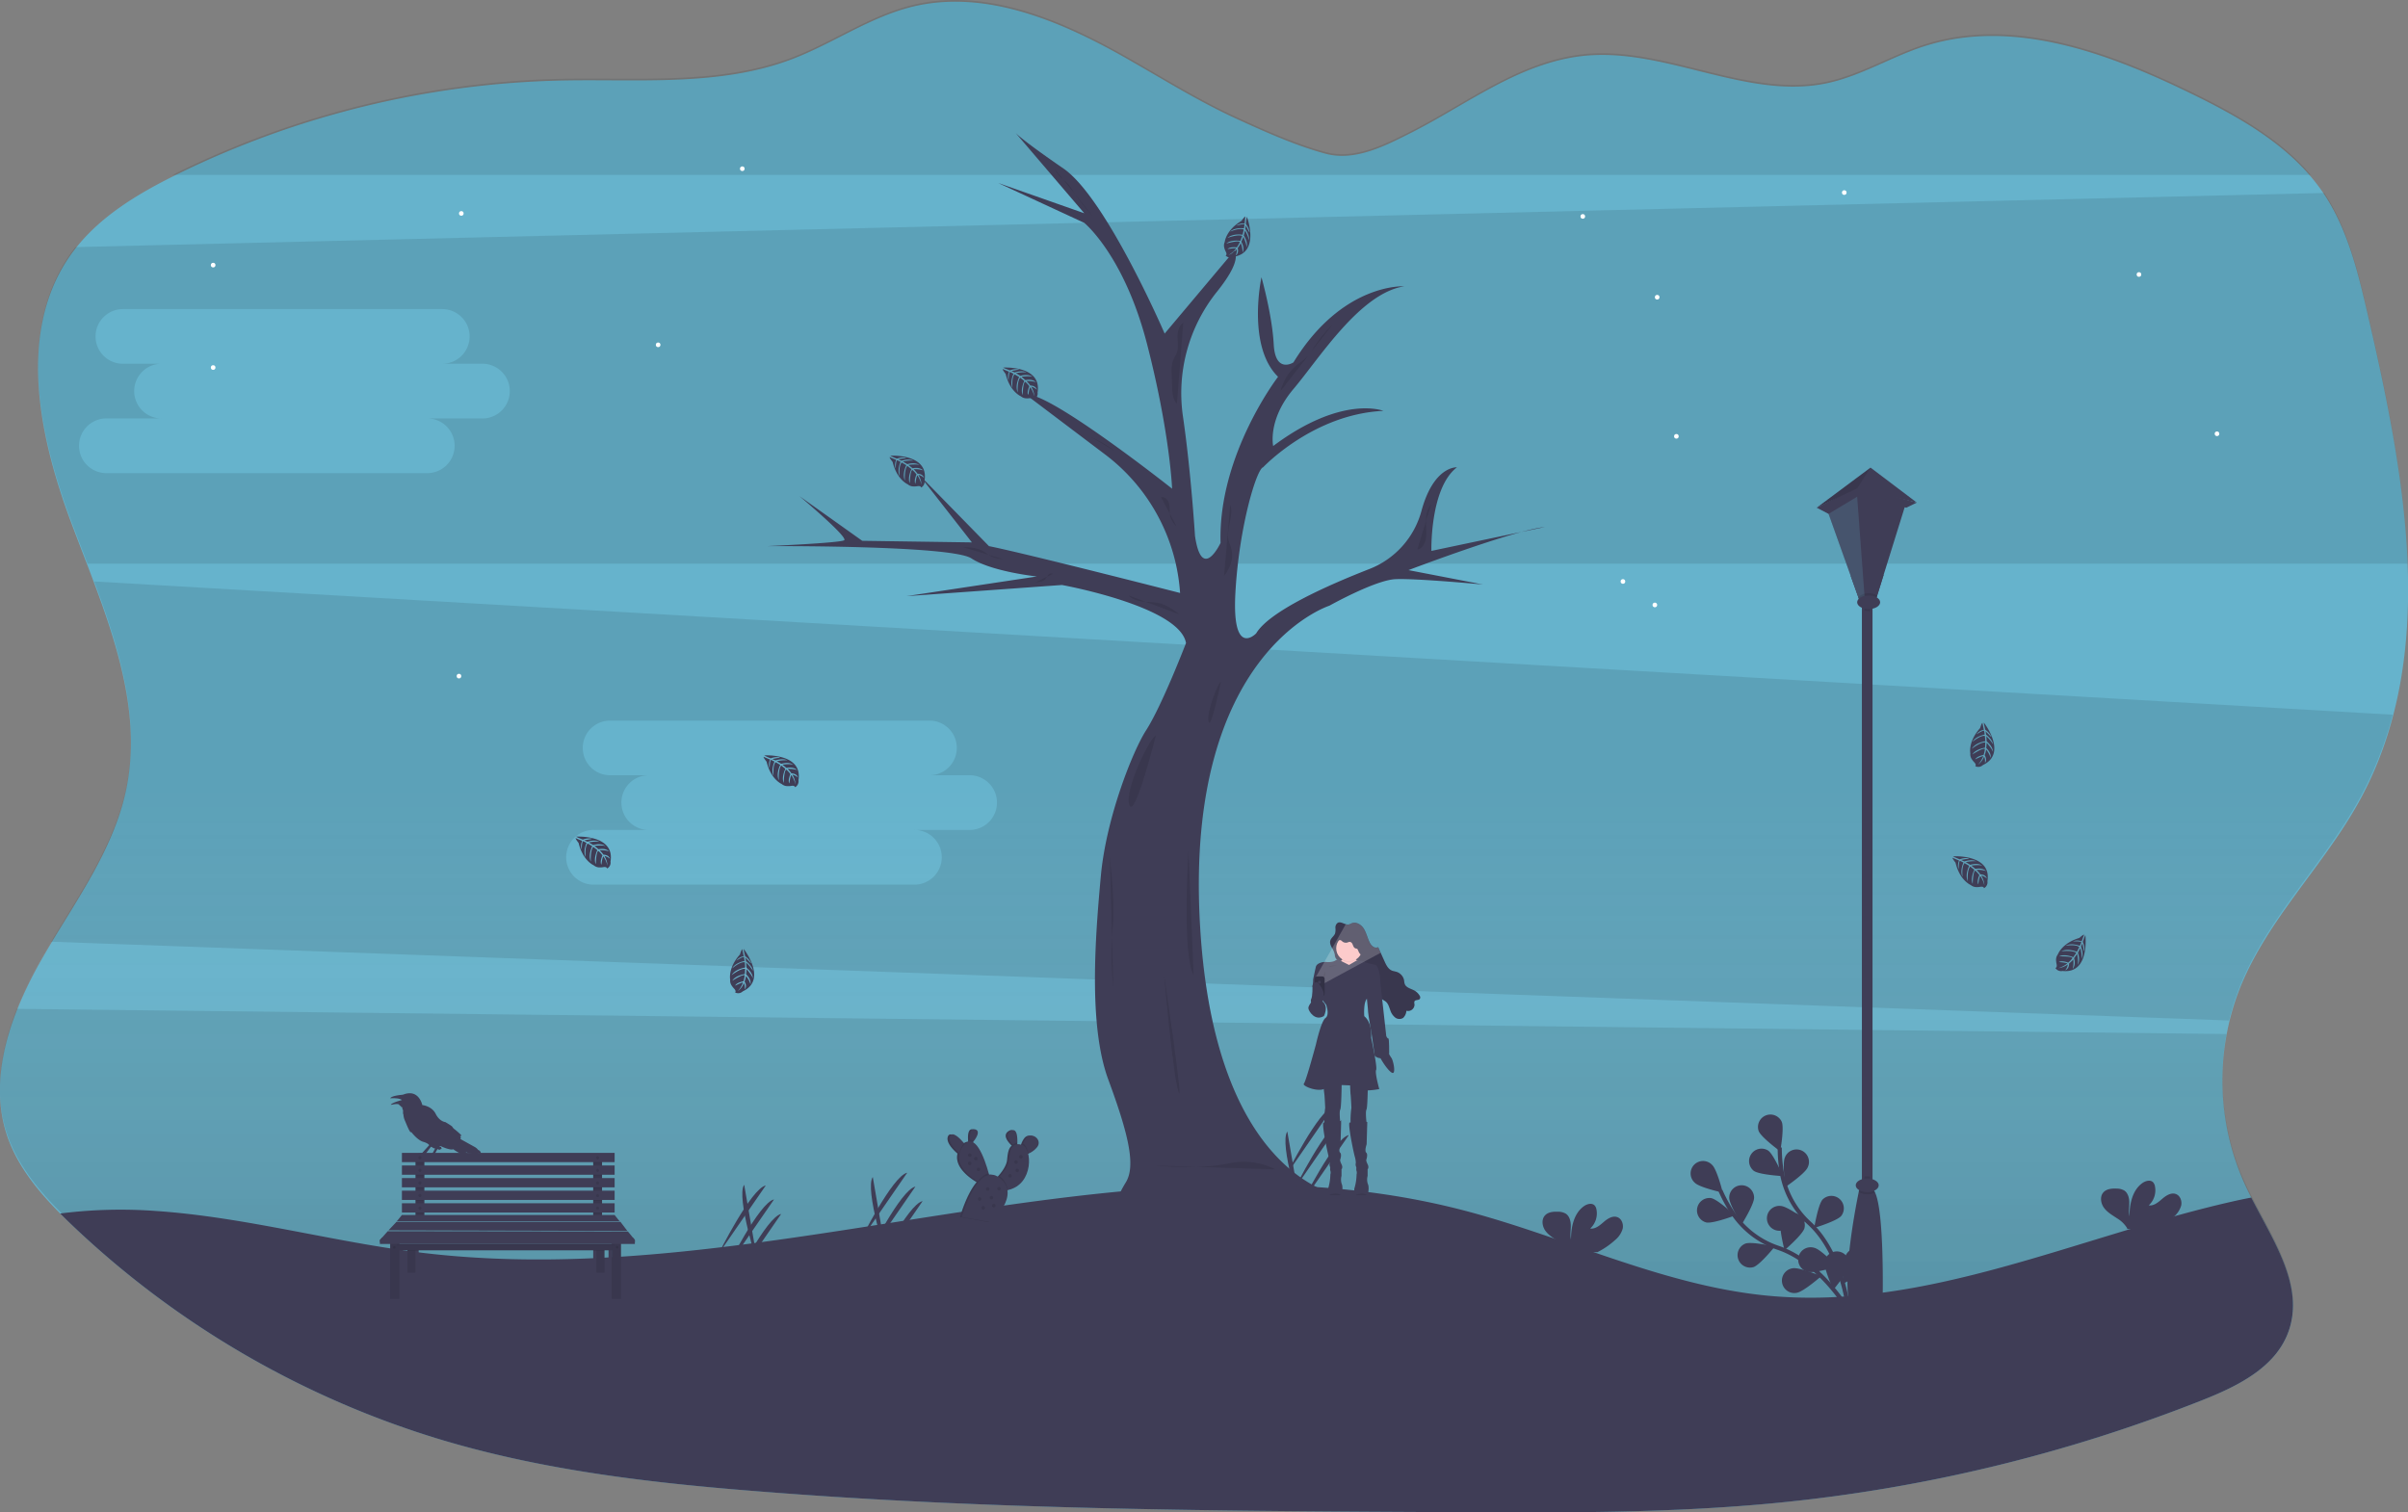 <svg id="b3eb9a67-8d35-4413-b29d-d464657b13c9" data-name="Layer 1" xmlns="http://www.w3.org/2000/svg" xmlns:xlink="http://www.w3.org/1999/xlink" width="1161.12" height="729.37" viewBox="0 0 1161.12 729.37"><rect x="0" y="0" width="1161.12" height="729.37" fill="#808080" stroke="none"/><defs><linearGradient id="70592fa9-b6c9-4969-9f84-7b506bb5a190" x1="600" y1="813.84" x2="600" y2="85.32" gradientUnits="userSpaceOnUse"><stop offset="0" stop-opacity="0.2"/><stop offset="0.48" stop-color="#fff" stop-opacity="0"/><stop offset="1" stop-color="#fff" stop-opacity="0"/></linearGradient></defs><title>before dawn</title><path d="M1099.1,562.93a121.55,121.55,0,0,0,3.26,94.61c.83,1.77,1.72,3.56,2.63,5.35,10.83,21.22,25.93,43.28,17.76,65.09-6.35,17-24.61,25.94-41.48,32.61a756.23,756.23,0,0,1-204,49.4c-51.6,5.09-103.57,4.84-155.43,4.58-112.15-.55-224.42-1.1-336.22-10-51.11-4-102.4-9.87-151.57-24.38A443.38,443.38,0,0,1,53.83,675.83c-1.82-1.73-3.61-3.49-5.39-5.28C37.72,659.74,27.94,647.77,23,633.46c-9.8-28.66,1.95-60.15,17.06-86.41s34.07-51.31,40.24-81c9.11-43.71-11.16-87.39-26.74-129.23s-25.82-92.07-.05-128.53c12.57-17.78,32-29.39,51.55-39a441.87,441.87,0,0,1,185.14-45.13c37.45-.78,76.23,3,111.24-10.32,19.71-7.52,37.43-20.24,57.93-25.26,34.65-8.46,70.52,6.49,101.6,24,17.88,10.08,35.3,21.1,54,29.72,13.59,6.27,29.22,13.29,43.68,17.18,14.17,3.81,28.77-3.83,41.21-10.1,27-13.62,52.38-33.92,83.44-37.12,39.33-4,78.29,21.37,117,13.24,16.5-3.47,31.15-12.79,47.21-17.92,42-13.44,87.43,3,127.14,22.25,24.61,11.92,49.62,25.84,65,48.47,11.78,17.37,16.78,38.33,21.51,58.77,18,77.79,34.43,163.84-3.74,234C1140,503,1112.28,529.05,1099.1,562.93Z" transform="translate(-19.44 -85.32)" fill="#66b3cc"/><path d="M1173.21,430a179.58,179.58,0,0,1-15.85,40.16c-17.38,31.93-45.08,58-58.26,91.89a115.81,115.81,0,0,0-4.78,15.44q-.78,3.24-1.35,6.52a121.58,121.58,0,0,0,9.39,72.66c.83,1.77,1.72,3.56,2.63,5.35,10.83,21.22,25.93,43.28,17.76,65.09a35.21,35.21,0,0,1-3.1,6.31c-8,13-23.73,20.51-38.38,26.3a756.23,756.23,0,0,1-204,49.4c-13.49,1.33-27,2.3-40.52,3h0c-38.22,2-76.58,1.78-114.88,1.59-112.15-.55-224.42-1.1-336.22-10-51.11-4-102.4-9.87-151.57-24.38A443.38,443.38,0,0,1,53.83,675c-1.82-1.73-3.61-3.49-5.39-5.28C37.72,658.9,27.94,646.93,23,632.62c-6.76-19.8-3.26-40.94,4.54-60.77a193.12,193.12,0,0,1,12.52-25.64c1.3-2.25,2.63-4.51,4-6.74,14.3-23.86,30.62-47.11,36.26-74.23,7-33.45-3.27-66.89-15.43-99.5-1.07-2.87-2.16-5.74-3.25-8.59C58.94,350.06,56.2,343,53.59,336,38,294.17,27.77,243.94,53.54,207.48c.71-1,1.46-2,2.23-3,12-15.42,29.32-26,46.93-34.83l2.39-1.2a441.87,441.87,0,0,1,185.14-45.13c37.45-.78,76.23,3,111.24-10.32,19.71-7.52,37.43-20.24,57.93-25.26,34.65-8.46,70.52,6.49,101.6,24,17.88,10.07,35.3,21.1,54,29.72,13.59,6.27,29.22,13.29,43.68,17.18,14.17,3.81,28.77-3.83,41.21-10.1,27-13.62,52.38-33.92,83.44-37.12,39.33-4,78.29,21.37,117,13.24,16.5-3.47,31.15-12.79,47.21-17.92,42-13.45,87.43,3,127.14,22.25,21.65,10.48,43.61,22.52,59,40.68a90.77,90.77,0,0,1,5.93,7.79c.21.3.41.61.61.92,11.34,17.18,16.26,37.76,20.9,57.85,9.08,39.24,17.77,80.58,19.24,120.93C1181.25,382.07,1179.41,406.61,1173.21,430Z" transform="translate(-19.44 -85.32)" fill="url(#70592fa9-b6c9-4969-9f84-7b506bb5a190)"/><g opacity="0.1"><path d="M1122.75,727.14a35.21,35.21,0,0,1-3.1,6.31,646.9,646.9,0,0,1-176.23,60c-34.32,6.4-70.07,12.7-106.69,18.67h0c-38.22,2-76.58,1.78-114.88,1.59-112.15-.55-224.42-1.1-336.22-10-51.11-4-102.4-9.87-151.57-24.38A443.38,443.38,0,0,1,53.83,675c-1.82-1.73-3.61-3.49-5.39-5.28C37.72,658.9,27.94,646.93,23,632.62c-6.76-19.8-3.26-40.94,4.54-60.77L1093,584a121.58,121.58,0,0,0,9.39,72.66c.83,1.77,1.72,3.56,2.63,5.35C1115.82,683.27,1130.92,705.33,1122.75,727.14Z" transform="translate(-19.44 -85.32)"/><path d="M1133.66,169.66H102.7l2.39-1.2a441.87,441.87,0,0,1,185.14-45.13c37.45-.78,76.23,3,111.24-10.32,19.71-7.52,37.43-20.24,57.93-25.26,34.65-8.46,70.52,6.49,101.6,24,17.88,10.07,35.3,21.1,54,29.72,13.59,6.27,29.22,13.29,43.68,17.18,14.17,3.81,28.77-3.83,41.21-10.1,27-13.62,52.38-33.92,83.44-37.12,39.33-4,78.29,21.37,117,13.24,16.5-3.47,31.15-12.79,47.21-17.92,42-13.45,87.43,3,127.14,22.25C1096.28,139.46,1118.24,151.5,1133.66,169.66Z" transform="translate(-19.44 -85.32)"/><path d="M64.9,365.74c12.16,32.61,22.4,66.05,15.43,99.5-5.64,27.12-22,50.37-36.26,74.23l1050.25,38a115.81,115.81,0,0,1,4.78-15.44c13.18-33.87,40.88-60,58.26-91.89A179.58,179.58,0,0,0,1173.21,430ZM486.6,485.57H460a13.19,13.19,0,1,1,0,26.37H306a13.19,13.19,0,1,1,0-26.37h26.62a13.19,13.19,0,1,1,0-26.37h-19a13.18,13.18,0,1,1,0-26.36h154a13.18,13.18,0,1,1,0,26.36h19a13.19,13.19,0,1,1,0,26.37Z" transform="translate(-19.44 -85.32)"/><path d="M1161.1,236.22c-4.64-20.09-9.56-40.67-20.9-57.85L55.77,204.49c-.77,1-1.52,2-2.23,3C27.77,243.94,38,294.17,53.59,336c2.61,7,5.35,14.05,8.06,21.14H1180.34C1178.87,316.8,1170.18,275.46,1161.1,236.22Zm-909.39,50.9H225.1a13.19,13.19,0,1,1,0,26.37h-154a13.19,13.19,0,1,1,0-26.37H97.7a13.19,13.19,0,1,1,0-26.37h-19a13.18,13.18,0,1,1,0-26.36h154a13.18,13.18,0,1,1,0,26.36h19a13.19,13.19,0,1,1,0,26.37Z" transform="translate(-19.44 -85.32)"/></g><path d="M1122.75,728c-6.35,17-24.61,25.94-41.48,32.61a756.23,756.23,0,0,1-204,49.4c-51.6,5.09-103.57,4.84-155.43,4.58-112.15-.55-224.42-1.1-336.22-10-51.11-4-102.4-9.87-151.57-24.38A443.38,443.38,0,0,1,53.83,675.83c-1.82-1.73-3.61-3.49-5.39-5.28a230.87,230.87,0,0,1,46.19-1.22c43.21,2.95,85.31,14.95,128.32,20.16,166.52,20.12,337.24-62.18,499.86-21.06,50.19,12.7,97.72,36.92,149.27,41.78,76.09,7.18,148.82-28.39,223.36-45.34,3.13-.72,6.33-1.39,9.55-2C1115.82,684.11,1130.92,706.17,1122.75,728Z" transform="translate(-19.44 -85.32)" fill="#3f3d56"/><rect x="897.79" y="290.45" width="5.13" height="283.08" fill="#3f3d56"/><path d="M927.24,711.8a13.41,13.41,0,0,1-16.44,0c-2.29-15.15,3.53-44.93,4.9-51.6.19-.87.29-1.35.29-1.35h6.58a4.78,4.78,0,0,1,1,1.54C928.14,670.07,927.24,711.8,927.24,711.8Z" transform="translate(-19.44 -85.32)" fill="#3f3d56"/><path d="M921.22,652.73v6.12h-2.78v-6.13a8.58,8.58,0,0,1,1.35-.1A9.52,9.52,0,0,1,921.22,652.73Z" transform="translate(-19.44 -85.32)" opacity="0.1"/><path d="M923.59,660.39a7.85,7.85,0,0,1-3.8.89,7.65,7.65,0,0,1-4.09-1.08c.19-.87.29-1.35.29-1.35h6.58A4.78,4.78,0,0,1,923.59,660.39Z" transform="translate(-19.44 -85.32)" opacity="0.1"/><ellipse cx="900.36" cy="571.63" rx="5.54" ry="3.29" fill="#3f3d56"/><polygon points="876 244.85 895.19 236.74 924.28 242.39 901.96 225.51 876 244.85" fill="#3f3d56"/><polygon points="881.71 247.84 876 244.85 895.51 235.51 924.28 242.39 919.22 244.85 895.51 239.53 881.71 247.84" fill="#66b3cc"/><polygon points="881.71 247.84 876 244.85 896.08 234.63 924.28 242.39 919.22 244.85 895.51 239.53 881.71 247.84" fill="#3f3d56"/><polygon points="880.94 245.63 896.64 289.63 904.42 289.63 918.96 242.91 895.51 237.45 880.94 245.63" fill="#3f3d56"/><polygon points="908.28 277.24 905.17 287.22 904.42 289.63 896.64 289.63 896.06 288 892.39 277.72 898.28 274.18 908.28 277.24" fill="#3f3d56"/><polygon points="895.51 239.53 899.23 289.63 896.64 289.63 881.71 247.84 895.51 239.53" fill="#66b3cc" opacity="0.2"/><polygon points="901.96 225.51 895.51 235.51 876 244.85 901.96 225.51" opacity="0.1"/><path d="M924.61,372.54l-.75,2.41h-7.78l-.58-1.63a6.49,6.49,0,0,1,5-1.88A7.51,7.51,0,0,1,924.61,372.54Z" transform="translate(-19.44 -85.32)" opacity="0.1"/><path d="M921.22,375.77v4.28a5.85,5.85,0,0,1-.73,0,8.93,8.93,0,0,1-2-.24v-4.08Z" transform="translate(-19.44 -85.32)" opacity="0.1"/><ellipse cx="901.05" cy="290.45" rx="5.54" ry="3.29" fill="#3f3d56"/><path d="M671.66,663.27S605,660.46,598,530s62.43-152.56,62.43-152.56,22-12.29,31.75-12.8,42.36,2.57,42.36,2.57l-35.94-6.94s50.58-19.25,65.72-20.79L709.65,351s-.77-30.29,12.32-40.31c0,0-11.16-.83-17.11,21a41.71,41.71,0,0,1-25,28c-20.29,7.91-48.33,20.4-54.71,31.09,0,0-11.81,12.33-10-19.76s10.27-59.57,13.35-60.34c0,0,24.14-25.67,58-27.21,0,0-19.76-8-53.14,16.95,0,0-2.82-12.58,9.76-27.47s32.09-46.22,53.4-49.55c0,0-29.78-1.8-53.4,36.71,0,0-8.73,5.65-9.5-8.73s-5.91-32.35-5.91-32.35-7.19,33.12,8,48c0,0-29,37.74-27.72,80.1,0,0-9,19.26-12.33-3.34,0,0-1.93-31.11-5.79-57.5a78.16,78.16,0,0,1,16.39-60.29c6.41-8,10.88-15.74,8.4-19.81l-33.63,40s-28.24-65.47-48.78-79.59-23.11-17.2-23.11-17.2l33.12,38.76-41.59-14.63,41.59,19.26s19.26,15.66,30.3,58.53S584.62,321,584.62,321s-59.3-47-70.6-45.44l38.38,29a91.4,91.4,0,0,1,36.07,66.73h0s-74.19-19-92.16-22.59l-33.89-34.66,25.67,32.86-52.88-.77-30.3-21.56s23.88,20,21.57,21.31-37.23,2.82-37.23,2.82,88.83-.51,98.59,5.91,31.57,8.72,31.57,8.72l-62.9,9.5,75-5.39s56.74,10.27,59.82,28c0,0-11.56,30.14-19.26,42.1-6.39,9.93-19.25,42.1-21.82,70.34s-6.16,71.63,3.6,98.07,13.34,41.59,8.47,49.55-9.5,18.23,6.42,20.28,85.74-1,85.74-1S675.77,679,671.66,663.27Z" transform="translate(-19.44 -85.32)" fill="#3f3d56"/><path d="M634.34,649.26a33.51,33.51,0,0,0-22.62-2.83c-13.08,2.83-33.1,1.33-34.93,1" transform="translate(-19.44 -85.32)" opacity="0.1"/><path d="M592.51,495.52s-3.18,50.19,2.48,60.08Z" transform="translate(-19.44 -85.32)" opacity="0.1"/><path d="M580.77,555.6s4.08,47,6.9,56.19S580.77,555.6,580.77,555.6Z" transform="translate(-19.44 -85.32)" opacity="0.1"/><path d="M576.79,440c-2.88,1.06-15.25,26.15-12.78,33.57S576.79,440,576.79,440Z" transform="translate(-19.44 -85.32)" opacity="0.1"/><path d="M608.16,414c-1.35.61-7.1,15.06-5.95,19.34S608.16,414,608.16,414Z" transform="translate(-19.44 -85.32)" opacity="0.1"/><path d="M554.6,498.27c1.42,14.57,2.2,24.11,1.29,35.77a138.83,138.83,0,0,0,.39,27.22" transform="translate(-19.44 -85.32)" opacity="0.1"/><path d="M709.48,328.58a11.71,11.71,0,0,0-2.41,7.39c-.09,2.64.26,5.29.08,7.92-.18,2.78-1.5,6-4.25,6.4" transform="translate(-19.44 -85.32)" opacity="0.1"/><path d="M662.07,241.7a67,67,0,0,0-9.29,11.53,26.62,26.62,0,0,1-2.64,3.75,42.62,42.62,0,0,1-5.09,4.17,24,24,0,0,0-8.12,12.74" transform="translate(-19.44 -85.32)" opacity="0.1"/><path d="M527.87,166.68a16.55,16.55,0,0,0,3.29,4.41c1.17,1.11,2.49,2,3.55,3.25a27.36,27.36,0,0,1,2.27,3.35,91.88,91.88,0,0,0,9.49,12" transform="translate(-19.44 -85.32)" opacity="0.1"/><path d="M590,241c-2.21,1.38-2.79,4.34-2.74,7s.49,5.32-.48,7.74c-.44,1.11-1.15,2.08-1.61,3.17a14.78,14.78,0,0,0-.77,6q.06,3.56.22,7.09c.12,2.85.39,5.93,2.32,8" transform="translate(-19.44 -85.32)" opacity="0.1"/><path d="M571.42,314.61a30.51,30.51,0,0,1,5.76,4,10.36,10.36,0,0,1,3.35,6c.13,1,.06,2,.28,3a9.4,9.4,0,0,0,2,3.61,49.59,49.59,0,0,0,4.86,5.38" transform="translate(-19.44 -85.32)" fill="none"/><path d="M588.19,381.63a36.31,36.31,0,0,0-4.65-3.22,19.42,19.42,0,0,0-4.78-2.1c-2.56-.68-5.25-.58-7.88-.85s-5.39-1-7.19-2.95" transform="translate(-19.44 -85.32)" opacity="0.1"/><path d="M483.8,349.2c3.12.09,6.37.2,9.14,1.63,1.42.73,2.65,1.77,4.05,2.55a12.26,12.26,0,0,0,5.89,1.54" transform="translate(-19.44 -85.32)" opacity="0.1"/><path d="M527.11,362.09a1.74,1.74,0,0,0-2.24.52c-.56.64-.87,1.47-1.44,2.1-1.14,1.23-3,1.37-4.68,1.43" transform="translate(-19.44 -85.32)" opacity="0.1"/><path d="M545,295.74l3,1.57a52.61,52.61,0,0,1,8.85,5.4" transform="translate(-19.44 -85.32)" opacity="0.1"/><path d="M579.27,325.09c2-.47,3.68,1.64,4,3.63s-.06,4.1.51,6a11.25,11.25,0,0,0,3,4.44" transform="translate(-19.44 -85.32)" opacity="0.1"/><path d="M612.67,328.76c1.79,5.36-2,11.21-.9,16.75.34,1.69,1.12,3.26,1.52,4.93,1,4.41-.75,9.11-3.63,12.61" transform="translate(-19.44 -85.32)" opacity="0.1"/><polygon points="293.43 623.09 294.97 626.37 294.97 602.01 293.43 602.01 293.43 623.09" fill="#3f3d56"/><polygon points="194.15 623.09 192.61 626.37 192.61 602.01 194.15 602.01 194.15 623.09" fill="#3f3d56"/><rect x="200.36" y="557.25" width="4.26" height="29.95" fill="#3f3d56"/><rect x="286.04" y="557.25" width="4.26" height="29.95" fill="#3f3d56"/><g opacity="0.1"><rect x="200.36" y="557.25" width="4.26" height="29.95"/><rect x="286.04" y="557.25" width="4.26" height="29.95"/></g><rect x="200.36" y="557.25" width="4.26" height="3.49" opacity="0.1"/><rect x="286.04" y="557.25" width="4.26" height="3.49" opacity="0.1"/><rect x="193.8" y="555.99" width="102.57" height="4.47" fill="#3f3d56"/><rect x="200.36" y="562.35" width="4.26" height="4.47" opacity="0.1"/><rect x="286.04" y="562.35" width="4.26" height="4.47" opacity="0.1"/><rect x="193.8" y="562.07" width="102.57" height="4.47" fill="#3f3d56"/><rect x="200.36" y="568.42" width="4.26" height="4.47" opacity="0.1"/><rect x="286.04" y="568.42" width="4.26" height="4.47" opacity="0.1"/><rect x="193.8" y="568.14" width="102.57" height="4.47" fill="#3f3d56"/><rect x="200.36" y="574.5" width="4.26" height="4.47" opacity="0.1"/><rect x="286.04" y="574.5" width="4.26" height="4.47" opacity="0.1"/><rect x="193.8" y="574.22" width="102.57" height="4.47" fill="#3f3d56"/><rect x="200.36" y="580.57" width="4.26" height="4.47" opacity="0.1"/><rect x="286.04" y="580.57" width="4.26" height="4.47" opacity="0.1"/><rect x="193.8" y="580.29" width="102.57" height="4.47" fill="#3f3d56"/><g opacity="0.1"><circle cx="202.49" cy="558.51" r="0.62"/><circle cx="202.49" cy="564.58" r="0.62"/><circle cx="202.49" cy="570.66" r="0.62"/><circle cx="202.49" cy="576.73" r="0.62"/><circle cx="202.49" cy="582.81" r="0.62"/><circle cx="288.17" cy="558.51" r="0.62"/><circle cx="288.17" cy="564.58" r="0.62"/><circle cx="288.17" cy="570.66" r="0.62"/><circle cx="288.17" cy="576.73" r="0.62"/><circle cx="288.17" cy="582.81" r="0.62"/></g><circle cx="202.49" cy="558.23" r="0.62" fill="#3f3d56"/><circle cx="202.49" cy="564.3" r="0.62" fill="#3f3d56"/><circle cx="202.49" cy="570.38" r="0.62" fill="#3f3d56"/><circle cx="202.49" cy="576.45" r="0.62" fill="#3f3d56"/><circle cx="202.49" cy="582.53" r="0.62" fill="#3f3d56"/><circle cx="202.49" cy="558.23" r="0.62" fill="#3f3d56"/><circle cx="202.49" cy="564.3" r="0.62" fill="#3f3d56"/><circle cx="202.49" cy="570.38" r="0.62" fill="#3f3d56"/><circle cx="202.49" cy="576.45" r="0.62" fill="#3f3d56"/><circle cx="202.49" cy="582.53" r="0.62" fill="#3f3d56"/><circle cx="288.17" cy="558.23" r="0.62" fill="#3f3d56"/><circle cx="288.17" cy="564.3" r="0.62" fill="#3f3d56"/><circle cx="288.17" cy="570.38" r="0.62" fill="#3f3d56"/><circle cx="288.17" cy="576.45" r="0.62" fill="#3f3d56"/><circle cx="288.17" cy="582.53" r="0.62" fill="#3f3d56"/><g opacity="0.1"><circle cx="202.49" cy="558.23" r="0.62"/><circle cx="202.49" cy="564.3" r="0.62"/><circle cx="202.49" cy="570.38" r="0.62"/><circle cx="202.49" cy="576.45" r="0.62"/><circle cx="202.49" cy="582.53" r="0.62"/><circle cx="202.49" cy="558.23" r="0.62"/><circle cx="202.49" cy="564.3" r="0.62"/><circle cx="202.49" cy="570.38" r="0.62"/><circle cx="202.49" cy="576.45" r="0.62"/><circle cx="202.49" cy="582.53" r="0.62"/><circle cx="288.17" cy="558.23" r="0.62"/><circle cx="288.17" cy="564.3" r="0.62"/><circle cx="288.17" cy="570.38" r="0.62"/><circle cx="288.17" cy="576.45" r="0.62"/><circle cx="288.17" cy="582.53" r="0.62"/></g><polygon points="298.74 588.95 191.35 588.95 193.8 585.95 296.36 585.95 298.74 588.95" fill="#3f3d56"/><polygon points="302.51 593.63 187.3 593.35 191.21 589.23 299.16 589.23 302.51 593.63" fill="#3f3d56"/><polygon points="306.14 598.03 183.18 598.03 186.95 593.77 302.79 593.91 306.14 598.03" fill="#3f3d56"/><polygon points="201.87 602.01 201.87 610.8 200.36 613.74 199.86 603.26 199.8 602.01 201.87 602.01" fill="#3f3d56"/><polygon points="288.12 602.01 288.06 603.26 287.56 613.74 286.05 610.8 286.05 602.01 288.12 602.01" fill="#3f3d56"/><rect x="196.45" y="601.31" width="3.91" height="12.43" fill="#3f3d56"/><rect x="287.57" y="601.31" width="3.91" height="12.43" fill="#3f3d56"/><polygon points="200.36 602.01 201.87 602.01 201.87 603.26 196.45 603.26 196.45 601.31 200.36 601.31 200.36 602.01" opacity="0.1"/><rect x="196.45" y="601.31" width="3.91" height="12.43" opacity="0.1"/><rect x="287.57" y="601.31" width="3.91" height="12.43" opacity="0.1"/><polygon points="291.48 601.31 291.48 603.26 286.05 603.26 286.05 602.01 287.56 602.01 287.56 601.31 291.48 601.31" opacity="0.1"/><rect x="191.35" y="599.91" width="105.01" height="3.07" fill="#3f3d56"/><rect x="191.35" y="599.91" width="105.01" height="3.07" opacity="0.1"/><rect x="188.14" y="599.35" width="4.47" height="27.02" fill="#3f3d56"/><rect x="314.4" y="684.67" width="4.47" height="27.02" transform="translate(613.84 1311.04) rotate(-180)" fill="#3f3d56"/><rect x="188.14" y="599.35" width="4.47" height="27.02" opacity="0.1"/><rect x="314.4" y="684.67" width="4.47" height="27.02" transform="translate(613.84 1311.04) rotate(-180)" opacity="0.1"/><rect x="191.35" y="599.91" width="105.01" height="0.28" opacity="0.1"/><circle cx="190.11" cy="601.59" r="0.62" opacity="0.1"/><circle cx="297.57" cy="601.5" r="0.62" opacity="0.1"/><polygon points="184.19 596.89 183.18 598.03 183.18 598.97 306.14 598.97 306.14 598.03 305.22 596.89 184.19 596.89" fill="#3f3d56"/><rect x="183.18" y="598.03" width="122.95" height="1.89" fill="#3f3d56"/><path d="M513.28,634.34a10.28,10.28,0,0,0-1.34,2.54c-.09.22-.17.47-.25.71a2.6,2.6,0,0,0-.47-.16,6.77,6.77,0,0,0-2.11-.18c0-.27,0-.56,0-.87.09-3.12-.28-7.46-3.25-5.62s-.82,4.72,1,6.63l.47.46c-1.68,1.21-2,4-2.28,6.89s-2.74,6.08-4.38,7.89l-.46.5a6,6,0,0,0-4.76-1.22c-.07-.26-.14-.52-.22-.8-1.33-4.79-4.08-13.08-7.59-14.89.15-.19.31-.38.46-.59,1.5-2,3.17-4.84.69-5.59s-2.7,2.52-2.56,5c0,.31,0,.6.07.87a3.61,3.61,0,0,0-2.59,1.27l-.39-.46c-2-2.37-5.69-6.13-6.81-3.29-1,2.65,2.21,6.1,4.49,8.09l.14.12c-1.53,6.22,5.16,11.29,8.76,13.51l.47.29c-5,5.85-8,16.83-8,16.83l13.92,2.49s9.22-8,8-15.44l.1,0c9.22-1.85,11.32-11.68,9.88-17.52l.16-.06a10.53,10.53,0,0,0,4.27-3.23C521.34,634.87,515.93,630.82,513.28,634.34Z" transform="translate(-19.44 -85.32)" fill="#3f3d56"/><path d="M513.28,634.34a10.28,10.28,0,0,0-1.34,2.54c-.09.22-.17.47-.25.71a2.6,2.6,0,0,0-.47-.16,6.77,6.77,0,0,0-2.11-.18c0-.27,0-.56,0-.87.09-3.12-.28-7.46-3.25-5.62s-.82,4.72,1,6.63l.47.46c-1.68,1.21-2,4-2.28,6.89s-2.74,6.08-4.38,7.89l-.46.5a6,6,0,0,0-4.76-1.22c-.07-.26-.14-.52-.22-.8-1.33-4.79-4.08-13.08-7.59-14.89.15-.19.31-.38.46-.59,1.5-2,3.17-4.84.69-5.59s-2.7,2.52-2.56,5c0,.31,0,.6.07.87a3.61,3.61,0,0,0-2.59,1.27l-.39-.46c-2-2.37-5.69-6.13-6.81-3.29-1,2.65,2.21,6.1,4.49,8.09l.14.12c-1.53,6.22,5.16,11.29,8.76,13.51l.47.29c-5,5.85-8,16.83-8,16.83l13.92,2.49s9.22-8,8-15.44l.1,0c9.22-1.85,11.32-11.68,9.88-17.52l.16-.06a10.53,10.53,0,0,0,4.27-3.23C521.34,634.87,515.93,630.82,513.28,634.34Z" transform="translate(-19.44 -85.32)" opacity="0.1"/><path d="M485.58,638.35,484,643.11s-.91-.64-2-1.64c-2.28-2-5.53-5.44-4.49-8.09,1.12-2.84,4.81.92,6.82,3.29C485.05,637.62,485.58,638.35,485.58,638.35Z" transform="translate(-19.44 -85.32)" fill="#3f3d56"/><path d="M489,635.63a22.25,22.25,0,0,1-1.59,1.87s-.2-1.13-.29-2.51c-.13-2.43.12-5.67,2.57-5S490.51,633.68,489,635.63Z" transform="translate(-19.44 -85.32)" fill="#3f3d56"/><path d="M510,636.38c-.05,1.57-.2,2.82-.2,2.82a20.52,20.52,0,0,1-2-1.81c-1.84-1.91-3.88-4.86-1-6.63S510.09,633.26,510,636.38Z" transform="translate(-19.44 -85.32)" fill="#3f3d56"/><path d="M519.61,638.44a10.47,10.47,0,0,1-4.27,3.23,13.71,13.71,0,0,1-1.43.52l-1.91-2.7a19.48,19.48,0,0,1,.79-2.61,10.28,10.28,0,0,1,1.34-2.54C516.78,630.82,522.19,634.87,519.61,638.44Z" transform="translate(-19.44 -85.32)" fill="#3f3d56"/><path d="M484.24,636.67c.81,1,1.34,1.68,1.34,1.68L484,643.11s-.91-.64-2-1.64a9.38,9.38,0,0,1,1.83-4.18C483.9,637.06,484.08,636.86,484.24,636.67Z" transform="translate(-19.44 -85.32)" opacity="0.1"/><path d="M489,635.63a22.25,22.25,0,0,1-1.59,1.87s-.2-1.13-.29-2.51A3.32,3.32,0,0,1,489,635.63Z" transform="translate(-19.44 -85.32)" opacity="0.1"/><path d="M497,654.54l-4,1.78s-.89-.43-2.16-1.22c-4.25-2.61-12.8-9.2-7.07-17s10.52,6.16,12.4,13C496.71,653.14,497,654.54,497,654.54Z" transform="translate(-19.44 -85.32)" fill="#3f3d56"/><path d="M507.77,637.39a3.33,3.33,0,0,1,2.23-1c-.05,1.57-.2,2.82-.2,2.82A20.52,20.52,0,0,1,507.77,637.39Z" transform="translate(-19.44 -85.32)" opacity="0.1"/><path d="M515.34,641.67a13.71,13.71,0,0,1-1.43.52l-1.91-2.7a19.48,19.48,0,0,1,.79-2.61C514,637.6,514.94,639.4,515.34,641.67Z" transform="translate(-19.44 -85.32)" opacity="0.1"/><path d="M505.3,659.25c-.22,0-.45.09-.68.12-13.57,2.06-4.48-5.26-4.48-5.26s.62-.56,1.44-1.48c1.64-1.81,4.1-5,4.38-7.89.43-4.4.92-8.52,6.11-7.31S518.14,656.68,505.3,659.25Z" transform="translate(-19.44 -85.32)" fill="#3f3d56"/><path d="M496.14,651.11c.57,2,.88,3.43.88,3.43l-4,1.78s-.89-.43-2.16-1.22C492.4,653.09,494.19,651.57,496.14,651.11Z" transform="translate(-19.44 -85.32)" opacity="0.1"/><path d="M505.3,659.25c-.22,0-.45.09-.68.12-13.57,2.06-4.48-5.26-4.48-5.26s.62-.56,1.44-1.48A9,9,0,0,1,505.3,659.25Z" transform="translate(-19.44 -85.32)" opacity="0.1"/><path d="M483.24,672.22s7.6-27.19,18.25-18.81-4.33,21.3-4.33,21.3Z" transform="translate(-19.44 -85.32)" fill="#3f3d56"/><circle cx="467.64" cy="557.08" r="0.85" opacity="0.1"/><circle cx="467.57" cy="561.06" r="0.85" opacity="0.1"/><circle cx="492.28" cy="557.87" r="0.85" opacity="0.1"/><circle cx="472.4" cy="578.24" r="0.85" opacity="0.1"/><circle cx="490.5" cy="564.47" r="0.85" opacity="0.1"/><circle cx="481.7" cy="573.27" r="0.85" opacity="0.1"/><circle cx="470.55" cy="558.79" r="0.85" opacity="0.1"/><circle cx="489.93" cy="560.42" r="0.85" opacity="0.1"/><circle cx="487.02" cy="567.03" r="0.85" opacity="0.1"/><circle cx="478.08" cy="577.6" r="0.85" opacity="0.1"/><circle cx="476.23" cy="573.42" r="0.85" opacity="0.1"/><circle cx="471.83" cy="563.97" r="0.85" opacity="0.1"/><circle cx="479.21" cy="581.44" r="0.85" opacity="0.1"/><circle cx="474.1" cy="582.5" r="0.85" opacity="0.1"/><path d="M365.84,690.14s15.8-31.73,22.85-33.11Z" transform="translate(-19.44 -85.32)" fill="#3f3d56"/><path d="M369.82,696.88s15.8-31.73,22.85-33.11Z" transform="translate(-19.44 -85.32)" fill="#3f3d56"/><path d="M373.27,703.88s15.79-31.74,22.84-33.11Z" transform="translate(-19.44 -85.32)" fill="#3f3d56"/><path d="M434.05,684s15.8-31.73,22.84-33.11Z" transform="translate(-19.44 -85.32)" fill="#3f3d56"/><path d="M438,690.69s15.8-31.73,22.84-33.11Z" transform="translate(-19.44 -85.32)" fill="#3f3d56"/><path d="M441.47,697.69s15.8-31.73,22.85-33.11Z" transform="translate(-19.44 -85.32)" fill="#3f3d56"/><path d="M639.6,652.08s15.79-31.73,22.84-33.1Z" transform="translate(-19.44 -85.32)" fill="#3f3d56"/><path d="M643.58,658.83s15.79-31.74,22.84-33.11Z" transform="translate(-19.44 -85.32)" fill="#3f3d56"/><path d="M647,665.82s15.79-31.73,22.84-33.1Z" transform="translate(-19.44 -85.32)" fill="#3f3d56"/><path d="M385.12,696.32s-10.91-33.72-6.84-39.64Z" transform="translate(-19.44 -85.32)" fill="#3f3d56"/><path d="M447.13,692.58s-10.91-33.72-6.84-39.63Z" transform="translate(-19.44 -85.32)" fill="#3f3d56"/><path d="M647,670.66S636.1,636.94,640.18,631Z" transform="translate(-19.44 -85.32)" fill="#3f3d56"/><path d="M911.71,718.73S897.87,694.22,877,687.15A42.61,42.61,0,0,1,855.42,671a71.25,71.25,0,0,1-6.37-11.46" transform="translate(-19.44 -85.32)" fill="none" stroke="#3f3d56" stroke-miterlimit="10" stroke-width="2"/><path d="M836.72,655.77c2.37,2.31,13.43,4.69,13.43,4.69s-2.71-11-5.09-13.29a6,6,0,1,0-8.34,8.6Z" transform="translate(-19.44 -85.32)" fill="#3f3d56"/><path d="M842.2,674.87c3.25.65,13.83-3.37,13.83-3.37s-8.25-7.74-11.5-8.38a6,6,0,0,0-2.33,11.75Z" transform="translate(-19.44 -85.32)" fill="#3f3d56"/><path d="M865,696.38c3.13-1.08,10.24-9.89,10.24-9.89s-11-2.52-14.16-1.44A6,6,0,0,0,865,696.38Z" transform="translate(-19.44 -85.32)" fill="#3f3d56"/><path d="M885.88,708.77c3.27-.54,11.76-8,11.76-8s-10.44-4.35-13.71-3.81a6,6,0,1,0,2,11.82Z" transform="translate(-19.44 -85.32)" fill="#3f3d56"/><path d="M865.25,662.92c0,3.31-6,12.91-6,12.91s-6-9.59-6-12.9a6,6,0,1,1,12,0Z" transform="translate(-19.44 -85.32)" fill="#3f3d56"/><path d="M889.51,677.72c-1,3.16-9.58,10.53-9.58,10.53s-2.85-11-1.86-14.11a6,6,0,0,1,11.44,3.58Z" transform="translate(-19.44 -85.32)" fill="#3f3d56"/><path d="M911.12,695.35c-.45,3.28-7.66,12-7.66,12s-4.66-10.31-4.22-13.59a6,6,0,0,1,11.88,1.6Z" transform="translate(-19.44 -85.32)" fill="#3f3d56"/><path d="M910.91,718.25s-2.71-28-18.91-42.93a42.69,42.69,0,0,1-13.2-23.53,71.6,71.6,0,0,1-1.18-13.06" transform="translate(-19.44 -85.32)" fill="none" stroke="#3f3d56" stroke-miterlimit="10" stroke-width="2"/><path d="M867.47,630.82c1.24,3.07,10.39,9.74,10.39,9.74s2-11.15.73-14.22a6,6,0,0,0-11.12,4.48Z" transform="translate(-19.44 -85.32)" fill="#3f3d56"/><path d="M865.14,650c2.71,1.9,14,2.52,14,2.52s-4.4-10.42-7.1-12.32a6,6,0,0,0-6.9,9.8Z" transform="translate(-19.44 -85.32)" fill="#3f3d56"/><path d="M877.25,678.87c3.3.28,13.37-4.89,13.37-4.89s-9.07-6.77-12.36-7.05a6,6,0,1,0-1,11.94Z" transform="translate(-19.44 -85.32)" fill="#3f3d56"/><path d="M891.34,698.67c3.2.83,14-2.56,14-2.56s-7.79-8.21-11-9a6,6,0,1,0-3,11.6Z" transform="translate(-19.44 -85.32)" fill="#3f3d56"/><path d="M891.05,648.4c-1.34,3-10.7,9.37-10.7,9.37s-1.59-11.2-.25-14.23a6,6,0,1,1,10.95,4.86Z" transform="translate(-19.44 -85.32)" fill="#3f3d56"/><path d="M907.24,671.76c-2.19,2.49-13,5.74-13,5.74s1.83-11.16,4-13.65a6,6,0,0,1,9,7.91Z" transform="translate(-19.44 -85.32)" fill="#3f3d56"/><path d="M919.85,696.63c-1.73,2.82-11.86,7.86-11.86,7.86s-.09-11.32,1.65-14.14a6,6,0,1,1,10.21,6.28Z" transform="translate(-19.44 -85.32)" fill="#3f3d56"/><path d="M297.31,488.8s18.72-1.12,16.51,12a3.21,3.21,0,0,1-1.66,3.38s0-1-1.92-.65a8.46,8.46,0,0,1-2,.1,4.2,4.2,0,0,1-2.49-1h0s-5.26-2.17-7.31-10.77c0,0-1.51-1.88-1.45-2.36l3.16,1.35a5.69,5.69,0,0,0-.24,4.17s.11-4.09.71-4c.13,0,1.65.79,1.65.79s-1.86,4-.46,6.85c0,0-.53-4.89,1-6.56l2.22,1.29s-2.17,4.11-.7,7.45c0,0-.38-5.13,1.17-7.13l2,1.57s-2,4-.79,6.82c0,0,.16-6,1.23-6.43a12.39,12.39,0,0,1,2,2.2s-1.4,2.93-.53,4.48c0,0,.53-4,1-4a13.4,13.4,0,0,1,1.94,4.45,9.62,9.62,0,0,0-1.52-4.7,5.28,5.28,0,0,1,2.69,1.39s-.27-1.86-3.12-2a12.1,12.1,0,0,0-1.84-2.12,11.41,11.41,0,0,1,4.55.53s-1.51-1.76-5.07-1l-2-1.63s3.73-.51,5.32.06c0,0-1.83-1.56-5.85-.43l-2.17-1.29a19.48,19.48,0,0,1,5.08-.44s-2-1.08-5.72.09l-1.55-.7s2.34-.45,3-.53.72-.26.72-.26a8.14,8.14,0,0,0-4.38.49S297.25,489,297.31,488.8Z" transform="translate(-19.44 -85.32)" fill="#3f3d56"/><path d="M387.94,449.61s18.72-1.13,16.51,12a3.2,3.2,0,0,1-1.66,3.37s0-1-1.92-.64a9.07,9.07,0,0,1-2,.09,4.22,4.22,0,0,1-2.48-1h0s-5.27-2.18-7.31-10.78c0,0-1.52-1.88-1.46-2.36l3.16,1.35a5.66,5.66,0,0,0-.23,4.17s.1-4.09.71-4c.12,0,1.64.79,1.64.79s-1.85,4-.45,6.86c0,0-.53-4.89,1-6.57l2.23,1.3s-2.17,4.1-.7,7.44c0,0-.38-5.13,1.16-7.13l2,1.57s-2,4.05-.8,6.82c0,0,.17-6,1.24-6.43a12.39,12.39,0,0,1,2,2.2s-1.4,2.93-.53,4.48c0,0,.53-4,1-4a13.4,13.4,0,0,1,1.94,4.45,9.62,9.62,0,0,0-1.52-4.7,5.28,5.28,0,0,1,2.69,1.39s-.27-1.86-3.12-2a12.1,12.1,0,0,0-1.84-2.12,11.62,11.62,0,0,1,4.55.53s-1.51-1.76-5.07-1l-2-1.63s3.73-.51,5.31.06c0,0-1.82-1.56-5.85-.42l-2.16-1.3a19.44,19.44,0,0,1,5.07-.44s-2-1.08-5.71.09l-1.55-.69s2.33-.46,3-.53.72-.26.72-.26a8.08,8.08,0,0,0-4.38.48A20.11,20.11,0,0,1,387.94,449.61Z" transform="translate(-19.44 -85.32)" fill="#3f3d56"/><path d="M448.72,305.08s18.73-1.13,16.52,12a3.2,3.2,0,0,1-1.66,3.37s0-1-1.92-.64a9.07,9.07,0,0,1-2,.09,4.25,4.25,0,0,1-2.49-1h0s-5.26-2.18-7.3-10.78c0,0-1.52-1.87-1.46-2.36l3.16,1.35a5.68,5.68,0,0,0-.23,4.18s.1-4.09.71-4c.12,0,1.64.79,1.64.79s-1.86,4-.45,6.86c0,0-.54-4.89,1-6.57l2.23,1.3s-2.17,4.1-.7,7.44c0,0-.38-5.13,1.16-7.13l2,1.58s-2,4-.8,6.81c0,0,.17-6,1.24-6.42a12.25,12.25,0,0,1,2,2.19s-1.4,2.93-.53,4.48c0,0,.53-4,1-4a13.18,13.18,0,0,1,1.94,4.45,9.55,9.55,0,0,0-1.51-4.7,5.28,5.28,0,0,1,2.69,1.39s-.27-1.86-3.12-2a13,13,0,0,0-1.84-2.13,11.62,11.62,0,0,1,4.55.53s-1.51-1.76-5.07-1l-2-1.62s3.73-.52,5.31.05c0,0-1.82-1.56-5.85-.42l-2.17-1.3a20,20,0,0,1,5.08-.44s-2-1.08-5.71.09l-1.55-.69s2.33-.46,3-.53.72-.26.72-.26a8.08,8.08,0,0,0-4.38.48A20.51,20.51,0,0,1,448.72,305.08Z" transform="translate(-19.44 -85.32)" fill="#3f3d56"/><path d="M503.23,262.59s18.72-1.13,16.52,12a3.21,3.21,0,0,1-1.67,3.37s0-1-1.92-.64a8.46,8.46,0,0,1-2,.1,4.26,4.26,0,0,1-2.49-1h0s-5.26-2.17-7.31-10.77c0,0-1.51-1.88-1.45-2.36L506,264.6a5.66,5.66,0,0,0-.23,4.17s.1-4.09.71-4c.12,0,1.64.79,1.64.79s-1.86,4-.46,6.85c0,0-.53-4.89,1-6.57l2.22,1.3s-2.17,4.1-.7,7.45c0,0-.37-5.13,1.17-7.13l2,1.57s-2,4-.8,6.82c0,0,.16-6,1.23-6.43a11.89,11.89,0,0,1,2,2.19s-1.39,2.94-.53,4.49c0,0,.54-4,1-4a13.1,13.1,0,0,1,1.94,4.44,9.55,9.55,0,0,0-1.51-4.7,5.25,5.25,0,0,1,2.69,1.4s-.28-1.87-3.13-2a12.1,12.1,0,0,0-1.84-2.12,11.58,11.58,0,0,1,4.56.52s-1.52-1.76-5.08-1L512,267s3.74-.51,5.32,0c0,0-1.82-1.55-5.85-.42l-2.17-1.3a19.65,19.65,0,0,1,5.08-.43s-2-1.08-5.71.09l-1.55-.7s2.33-.46,3-.53.72-.26.72-.26a8,8,0,0,0-4.38.49S503.18,262.8,503.23,262.59Z" transform="translate(-19.44 -85.32)" fill="#3f3d56"/><path d="M620.68,189.82s6.65,17.54-6.54,19.34a3.21,3.21,0,0,1-3.71-.59s.92-.32,0-2a8.3,8.3,0,0,1-.69-1.92A4.19,4.19,0,0,1,610,202h0s.51-5.67,8.11-10.18c0,0,1.34-2,1.82-2.09l-.35,3.42a5.68,5.68,0,0,0-4.05,1s3.94-1.12,4-.51c0,.12-.26,1.8-.26,1.8s-4.34-.59-6.68,1.6c0,0,4.51-2,6.58-1l-.58,2.51s-4.56-.85-7.32,1.55c0,0,4.79-1.89,7.15-1l-.9,2.39s-4.46-.74-6.74,1.27c0,0,5.75-1.62,6.5-.73a12.37,12.37,0,0,1-1.49,2.59s-3.22-.46-4.44.82c0,0,4-.67,4.11-.26a13.25,13.25,0,0,1-3.67,3.17,9.58,9.58,0,0,0,4-2.84,5.3,5.3,0,0,1-.54,3s1.7-.81,1-3.58a12.14,12.14,0,0,0,1.48-2.39,11.51,11.51,0,0,1,.85,4.5s1.23-2-.59-5.13l1-2.38s1.6,3.41,1.53,5.09c0,0,.94-2.2-1.34-5.71l.6-2.45a19.38,19.38,0,0,1,1.92,4.71s.44-2.23-1.78-5.42l.2-1.69s1.13,2.09,1.41,2.72.46.61.46.61a8.06,8.06,0,0,0-1.77-4A20.11,20.11,0,0,1,620.68,189.82Z" transform="translate(-19.44 -85.32)" fill="#3f3d56"/><path d="M961.25,498.29s18.72-1.13,16.51,12a3.2,3.2,0,0,1-1.66,3.37s0-1-1.92-.64a8.46,8.46,0,0,1-2,.1,4.26,4.26,0,0,1-2.49-1h0s-5.26-2.17-7.31-10.77c0,0-1.51-1.88-1.45-2.36l3.16,1.35a5.66,5.66,0,0,0-.23,4.17s.1-4.09.71-4c.12,0,1.64.79,1.64.79s-1.86,4-.46,6.85c0,0-.53-4.89,1-6.57l2.22,1.3s-2.17,4.1-.7,7.45c0,0-.38-5.13,1.17-7.13l2,1.57s-2,4-.79,6.82c0,0,.16-6,1.23-6.43a12.25,12.25,0,0,1,2,2.19s-1.39,2.94-.53,4.49c0,0,.53-4,1-4a13.1,13.1,0,0,1,1.94,4.44,9.67,9.67,0,0,0-1.51-4.7,5.37,5.37,0,0,1,2.69,1.4s-.28-1.87-3.13-2a12.1,12.1,0,0,0-1.84-2.12,11.58,11.58,0,0,1,4.56.52s-1.52-1.76-5.08-1l-2-1.62s3.73-.51,5.32.05c0,0-1.82-1.55-5.85-.42l-2.17-1.3a19.65,19.65,0,0,1,5.08-.43s-2-1.08-5.71.09l-1.55-.7s2.33-.46,3-.53.72-.26.72-.26a8,8,0,0,0-4.38.49S961.19,498.5,961.25,498.29Z" transform="translate(-19.44 -85.32)" fill="#3f3d56"/><path d="M378.09,543s11.58,14.76-.47,20.4a3.2,3.2,0,0,1-3.72.55s.78-.58-.56-1.94a9,9,0,0,1-1.24-1.62,4.24,4.24,0,0,1-.57-2.63h0s-1.2-5.56,4.71-12.14c0,0,.68-2.31,1.11-2.54l.69,3.37a5.7,5.7,0,0,0-3.57,2.18s3.43-2.24,3.69-1.68c.06.11.29,1.8.29,1.8s-4.33.73-5.9,3.52c0,0,3.72-3.22,6-2.88l.2,2.56s-4.61.55-6.53,3.66c0,0,4-3.23,6.53-3.09l-.14,2.55s-4.49.62-6.06,3.22c0,0,5-3.26,6-2.64a11.91,11.91,0,0,1-.65,2.92s-3.2.52-4,2.11c0,0,3.57-1.82,3.83-1.47a13.27,13.27,0,0,1-2.55,4.12,9.61,9.61,0,0,0,3-3.92,5.33,5.33,0,0,1,.38,3s1.38-1.29-.11-3.73a12.26,12.26,0,0,0,.7-2.72,11.55,11.55,0,0,1,2.16,4s.58-2.25-2.1-4.72l.21-2.56s2.54,2.78,3,4.4c0,0,.25-2.38-3-5l-.17-2.52a19.86,19.86,0,0,1,3.25,3.93s-.25-2.26-3.33-4.65l-.3-1.67s1.7,1.66,2.14,2.18.63.44.63.44a8.08,8.08,0,0,0-2.89-3.32S377.89,543.06,378.09,543Z" transform="translate(-19.44 -85.32)" fill="#3f3d56"/><path d="M976.08,433.84s11.58,14.76-.47,20.41a3.2,3.2,0,0,1-3.72.55s.78-.58-.56-1.95a9,9,0,0,1-1.24-1.62,4.21,4.21,0,0,1-.57-2.62h0s-1.2-5.57,4.71-12.15c0,0,.68-2.31,1.11-2.53l.69,3.36a5.68,5.68,0,0,0-3.57,2.19s3.43-2.24,3.69-1.69c.06.11.29,1.8.29,1.8s-4.32.73-5.9,3.52c0,0,3.72-3.22,6-2.88l.2,2.57s-4.61.54-6.53,3.66c0,0,4-3.23,6.53-3.1l-.14,2.55s-4.49.62-6.06,3.23c0,0,5-3.27,6-2.64a11.85,11.85,0,0,1-.65,2.91s-3.2.52-4,2.12c0,0,3.57-1.83,3.84-1.48a13.37,13.37,0,0,1-2.56,4.12,9.61,9.61,0,0,0,3-3.92,5.35,5.35,0,0,1,.38,3s1.38-1.29-.11-3.72a12.26,12.26,0,0,0,.7-2.72,11.46,11.46,0,0,1,2.16,4s.58-2.24-2.1-4.72l.21-2.56s2.54,2.78,3,4.4c0,0,.25-2.38-3-5.05l-.17-2.52a19.86,19.86,0,0,1,3.25,3.93s-.25-2.26-3.33-4.65l-.3-1.67s1.7,1.66,2.15,2.18.62.44.62.44a8.14,8.14,0,0,0-2.89-3.32S975.88,433.92,976.08,433.84Z" transform="translate(-19.44 -85.32)" fill="#3f3d56"/><path d="M1025,536.41s2.2,18.63-11,17.17a3.2,3.2,0,0,1-3.46-1.47s1-.08.54-2a8.94,8.94,0,0,1-.22-2,4.25,4.25,0,0,1,.88-2.55h0s1.87-5.37,10.34-7.91c0,0,1.79-1.62,2.28-1.59l-1.17,3.24a5.68,5.68,0,0,0-4.18,0s4.09-.13,4,.48c0,.13-.7,1.69-.7,1.69s-4.07-1.63-6.87-.07c0,0,4.86-.81,6.62.66l-1.17,2.3s-4.22-1.93-7.47-.27c0,0,5.1-.67,7.18.75l-1.45,2.1s-4.15-1.8-6.85-.4c0,0,6-.18,6.48.86a12.5,12.5,0,0,1-2.07,2.16s-3-1.23-4.51-.28c0,0,4,.31,4.05.74a13.07,13.07,0,0,1-4.33,2.19,9.63,9.63,0,0,0,4.61-1.78,5.37,5.37,0,0,1-1.24,2.77s1.85-.38,1.85-3.24c0,0,1.91-1.56,2-2a11.59,11.59,0,0,1-.26,4.58s1.67-1.61.66-5.12l1.51-2.08s.72,3.7.25,5.31c0,0,1.45-1.91.09-5.87l1.17-2.23a20,20,0,0,1,.73,5s1-2.06-.42-5.7l.61-1.58s.59,2.3.7,3,.3.7.3.7a8,8,0,0,0-.74-4.34S1024.75,536.36,1025,536.41Z" transform="translate(-19.44 -85.32)" fill="#3f3d56"/><path d="M1067.59,672.15a11.08,11.08,0,0,0,3.6-5.44c.47-2.16-.45-4.75-2.52-5.54-2.31-.89-4.78.72-6.66,2.34s-4,3.46-6.47,3.12a9.85,9.85,0,0,0,3-9.22,4,4,0,0,0-.85-1.88c-1.29-1.37-3.61-.78-5.15.3-4.89,3.44-6.25,10.08-6.28,16.06-.49-2.16-.08-4.4-.09-6.62s-.62-4.66-2.49-5.85a7.51,7.51,0,0,0-3.78-.89c-2.2-.08-4.65.14-6.15,1.75-1.87,2-1.38,5.35.24,7.55s4.09,3.57,6.36,5.09a14.19,14.19,0,0,1,4.55,4.34,5,5,0,0,1,.34.77h13.77A38.55,38.55,0,0,0,1067.59,672.15Z" transform="translate(-19.44 -85.32)" fill="#3f3d56"/><path d="M798.28,683.3a11,11,0,0,0,3.61-5.43c.46-2.17-.46-4.76-2.52-5.54-2.32-.89-4.79.71-6.66,2.33s-4,3.47-6.48,3.13a9.85,9.85,0,0,0,3-9.23,3.77,3.77,0,0,0-.85-1.87c-1.28-1.37-3.61-.78-5.14.3-4.89,3.44-6.26,10.08-6.28,16.06-.5-2.16-.08-4.41-.09-6.62s-.62-4.66-2.49-5.85a7.44,7.44,0,0,0-3.79-.89c-2.2-.08-4.64.14-6.14,1.75-1.87,2-1.39,5.34.24,7.54s4.09,3.58,6.36,5.1a14.27,14.27,0,0,1,4.55,4.33,4.57,4.57,0,0,1,.33.78h13.78A38.2,38.2,0,0,0,798.28,683.3Z" transform="translate(-19.44 -85.32)" fill="#3f3d56"/><path d="M207.58,615s4.26-.37,5.67.82c0,0-4.82,1.25-5.32,2.25,0,0,.1.1.5,0s2.94-.64,3.48,0l.18.31.19.12.28.19a1,1,0,0,1,.38.47c.09.28.31,0,.31,0s.32.66.22.84.31.63.31.63v2l.16-.15a8.92,8.92,0,0,0,.91,3.63s1.91,4.85,2.57,5.22h.4s2.88,3.82,5.64,4.63,2.91,1.66,2.91,1.66l-3.45,3.82a12.24,12.24,0,0,0-1.94.31,25.39,25.39,0,0,0,3.6.13l2.66-3.51a2.06,2.06,0,0,1,.91.47,1.81,1.81,0,0,1,.47.22c.22.16.38,0,.56.07s-1.41,2.75-1.41,2.75H226l1.47.53c.5.19,1.53-.44,1.53-.44l1.41-2.56.57.5v-.35s.59.35.84.29-.31-.41-.31-.41a2.45,2.45,0,0,0,.84,0c.16-.09-.15-.6-.15-.6l0-.37s-.93,0-.81-.19.46-.28,1.05,0,4.21,1.85,5.59,1.28a16.46,16.46,0,0,0,2.88,1.79c.68.16,1.47,1.34,1.47,1.34s2.91,3,4.63,2.26a7.47,7.47,0,0,1-.78-1.66c-.1-.53-2.23-2.25-2.23-2.25s4.51,1.06,4.51.75c0,0,2.25,1.28,2.38,1.28s0-.78-1.22-1.69l1.7.25a2,2,0,0,0-1.39-1.75,4.73,4.73,0,0,0-1.56-1.38l-7.05-3.91s.69-.35-.09-1.35a5.85,5.85,0,0,1,.66-.18c.4-.1-3.16-3.1-3.26-3.09a3.81,3.81,0,0,1-1.12-1.23c-.13-.38-3.35-2.26-3.35-2.26s-2.78-.19-4.69-4-6.45-4.23-6.45-4.23-1.63-8.07-9.33-5C213.66,613.31,208.39,613.59,207.58,615Z" transform="translate(-19.44 -85.32)" fill="#3f3d56"/><path d="M704.09,567c-.52.84-2.09.34-2.59,1.19a2.32,2.32,0,0,0,0,1.45,3.09,3.09,0,0,1-3.91,3.12,5.25,5.25,0,0,1-1.57,3.45,3.35,3.35,0,0,1-3.87-.21,7.26,7.26,0,0,1-2.29-3.4c-.59-1.57-1-3.35-2.37-4.36-.49-.37-1.06-.6-1.54-1a6.46,6.46,0,0,1-2-3.46,35.8,35.8,0,0,0-1.61-4.85,7.25,7.25,0,0,0-3.41-3.66c-1.45-.67-3.13-.63-4.64-1.16a13.38,13.38,0,0,1-3.14-1.74,20.82,20.82,0,0,0-3.94-2.37,11.3,11.3,0,0,1-2.32-1.32,3.29,3.29,0,0,1-1.8-2.91,9.16,9.16,0,0,0-1.29-3.18c-.68-1.26-1.29-2.48-.85-3.77s1.8-2.07,2.26-3.33a7.63,7.63,0,0,0,.17-2.66,2.78,2.78,0,0,1,1-2.39c1.17-.78,2.59.2,4,.59a3.08,3.08,0,0,0,1.53.1,12.74,12.74,0,0,0,1.32-.56c2.19-.88,4.66.71,5.88,2.71s1.7,4.38,2.75,6.48a5.23,5.23,0,0,0,1.63,2.06,2.46,2.46,0,0,0,2.5.29l1.2,2.69c.61,1.38,1.24,2.75,1.86,4.13.79,1.76,1.71,3.66,3.48,4.44.79.34,1.67.41,2.48.69a5.37,5.37,0,0,1,3.46,4,9.83,9.83,0,0,0,.32,1.8c.68,1.83,3,2.24,4.73,3.2a6.65,6.65,0,0,1,2.4,2.34A1.49,1.49,0,0,1,704.09,567Z" transform="translate(-19.44 -85.32)" fill="#3f3d56"/><path d="M704.09,567c-.52.84-2.09.34-2.59,1.19a2.32,2.32,0,0,0,0,1.45,3.09,3.09,0,0,1-3.91,3.12,5.25,5.25,0,0,1-1.57,3.45,3.35,3.35,0,0,1-3.87-.21,7.26,7.26,0,0,1-2.29-3.4c-.59-1.57-1-3.35-2.37-4.36-.49-.37-1.06-.6-1.54-1a6.46,6.46,0,0,1-2-3.46,35.8,35.8,0,0,0-1.61-4.85,7.25,7.25,0,0,0-3.41-3.66c-1.45-.67-3.13-.63-4.64-1.16a13.38,13.38,0,0,1-3.14-1.74,20.82,20.82,0,0,0-3.94-2.37,11.3,11.3,0,0,1-2.32-1.32,3.29,3.29,0,0,1-1.8-2.91,9.16,9.16,0,0,0-1.29-3.18c-.68-1.26-1.29-2.48-.85-3.77s1.8-2.07,2.26-3.33a7.63,7.63,0,0,0,.17-2.66,2.78,2.78,0,0,1,1-2.39c1.17-.78,2.59.2,4,.59a3.08,3.08,0,0,0,1.53.1,12.74,12.74,0,0,0,1.32-.56c2.19-.88,4.66.71,5.88,2.71s1.7,4.38,2.75,6.48a5.23,5.23,0,0,0,1.63,2.06,2.46,2.46,0,0,0,2.5.29l1.2,2.69c.61,1.38,1.24,2.75,1.86,4.13.79,1.76,1.71,3.66,3.48,4.44.79.34,1.67.41,2.48.69a5.37,5.37,0,0,1,3.46,4,9.83,9.83,0,0,0,.32,1.8c.68,1.83,3,2.24,4.73,3.2a6.65,6.65,0,0,1,2.4,2.34A1.49,1.49,0,0,1,704.09,567Z" transform="translate(-19.44 -85.32)" opacity="0.1"/><path d="M666.55,547.11s.89,1.79-1.74,1.83,1.69,11.66,1.69,11.66l4.37,5.57,5.43-2.94.31-8.1.41-4.9s-5.08-1.65-4.15-3.84S666.55,547.11,666.55,547.11Z" transform="translate(-19.44 -85.32)" fill="#fbbebe"/><path d="M682.32,594.51s3.2,3.16,6.95-1l-2.88-3.05h-3.63Z" transform="translate(-19.44 -85.32)" fill="#3f3d56"/><path d="M688.06,591a21.45,21.45,0,0,0,2.23,4.41c.94,1,2.41,8.1.45,7.3s-5.71-6.77-5.93-7.79a35.87,35.87,0,0,1-.31-3.92Z" transform="translate(-19.44 -85.32)" fill="#3f3d56"/><polygon points="640.61 523.04 657.89 523.71 655.88 516.41 647.18 516.23 640.61 523.04" fill="#3f3d56"/><path d="M665.7,620.43c-.41.76-.25,3.4-.07,5.34.12,1.24.25,2.19.25,2.19s-6.46,2-7.44.27a5.21,5.21,0,0,1-.41-2.12,42.12,42.12,0,0,1,.41-6.53s-.27-5.92-.4-6.5c0-.23-.14-1-.22-1.77-.11-1.18-.23-2.5-.23-2.5l8.82-4.68s0,.87,0,2.22C666.35,610.59,666.21,619.49,665.7,620.43Z" transform="translate(-19.44 -85.32)" fill="#3f3d56"/><path d="M666.1,661.64H666c-.78,0-5.2,0-5.2,0l-.18-.21a3.66,3.66,0,0,1-.58-3.53,24.77,24.77,0,0,0,.89-6.2,2.82,2.82,0,0,0,.05-1.6,2.86,2.86,0,0,1-.09-1.47,3.6,3.6,0,0,0-.27-1,3.07,3.07,0,0,1,0-1.52,11.52,11.52,0,0,0-.45-2.81c-.4-1.15-3.34-14.92-2.63-16.57,0,0,6.24-1.07,8.6-.26l-.31,10.69s-1.12,3.2-.18,4.05,0,3.48,0,3.48-.14.49.66,2.13,0,2.41,0,2.41v3.16a6.79,6.79,0,0,0,.09,3.88C667.22,658,666.41,661.59,666.1,661.64Z" transform="translate(-19.44 -85.32)" fill="#3f3d56"/><path d="M678.34,620.43c-.41.76-.25,3.4-.07,5.34.12,1.24.25,2.19.25,2.19s-6.46,2-7.44.27a5.21,5.21,0,0,1-.41-2.12,42.12,42.12,0,0,1,.41-6.53s-.27-5.92-.4-6.5c-.07-.31-.2-3.29-.3-6-.08-2.28-.15-4.35-.15-4.35l8.82,1.37s0,3.88-.11,7.86S678.67,619.82,678.34,620.43Z" transform="translate(-19.44 -85.32)" fill="#3f3d56"/><path d="M678.74,661.64h-.1c-.78,0-5.2,0-5.2,0l-.18-.21a3.66,3.66,0,0,1-.58-3.53,24.77,24.77,0,0,0,.89-6.2,2.82,2.82,0,0,0,0-1.6,2.86,2.86,0,0,1-.09-1.47,3.6,3.6,0,0,0-.27-1,3.07,3.07,0,0,1,0-1.52,11.52,11.52,0,0,0-.45-2.81c-.4-1.15-3.34-14.92-2.63-16.57,0,0,6.24-1.07,8.6-.26l-.31,10.69s-1.12,3.2-.18,4.05,0,3.48,0,3.48-.14.49.66,2.13,0,2.41,0,2.41v3.16a6.79,6.79,0,0,0,.09,3.88C679.86,658,679.05,661.59,678.74,661.64Z" transform="translate(-19.44 -85.32)" fill="#3f3d56"/><circle cx="650.36" cy="457.54" r="6.28" opacity="0.1"/><circle cx="650.58" cy="457.34" r="6.28" fill="#fbbebe"/><path d="M677.41,570.15a26,26,0,0,0-.13,5.24c4.06,3.35,3.3,10.38,3.3,10.38S683.7,600,683,601.32s1.51,9.22,1.51,9.22a38.77,38.77,0,0,1-5.63.65,15.78,15.78,0,0,1-2-.06,3.16,3.16,0,0,1-2.42-1c-1.25-2.18-6.64-5.44-6.64-5.44s-3.4,2.05-6.58,3.91c-1,.6-2,1.18-2.86,1.66a5.26,5.26,0,0,1-2.23.61c-3.78.28-8.82-2.09-8-2.92,1-1,5.84-19,5.84-19s2.45-11.14,4.59-12.69a2.32,2.32,0,0,0,.8-1.12c.73-2-.49-5.3-.49-5.3s-6.9-8.51-6.59-9a12.39,12.39,0,0,0,.31-3.11s.85-4.15,1.33-6.15,4-2.5,5-2.32,3.56,0,4.54-.8,2.63.31,2.63.31l3.83,1.92,3.65-2.15s3.66.19,4,.68,5.12,1.42,5.12,1.42c2.45,1.65,2.36,9.49,2.36,9.49s-5.88,5.12-7.08,7.75A9.22,9.22,0,0,0,677.41,570.15Z" transform="translate(-19.44 -85.32)" fill="#3f3d56"/><path d="M683.79,559l1.33,1.07,1.38,12.43L687.89,585s.53,1.25,1,1.12.4,7.39.4,7.39-5.12-3.15-6.95,1l-1.43-10.07s-1.83-10.29-1.78-11.09-.94-9.49-.94-9.49Z" transform="translate(-19.44 -85.32)" fill="#3f3d56"/><path d="M653.32,559.58l-1,1.2s.09,5.17-.67,6.42,2.09,8.55,3.16,8.11,3.48-11.85,3.48-12S653.32,559.58,653.32,559.58Z" transform="translate(-19.44 -85.32)" fill="#3f3d56"/><path d="M653.23,566.93s-3.12,3.16-2.9,4.68,3.21,6.27,7.49,3.72C657.82,575.33,661.78,567.87,653.23,566.93Z" transform="translate(-19.44 -85.32)" fill="#3f3d56"/><path d="M666,661.65c-.78,0-5.2,0-5.2,0l-.18-.21C661.75,661.05,664.19,660.47,666,661.65Z" transform="translate(-19.44 -85.32)" opacity="0.1"/><path d="M678.64,661.65c-.78,0-5.2,0-5.2,0l-.18-.21C674.39,661.05,676.83,660.47,678.64,661.65Z" transform="translate(-19.44 -85.32)" opacity="0.1"/><path d="M665.34,538.7a1.52,1.52,0,0,1,.6.06,2.41,2.41,0,0,1,.75.57,2.71,2.71,0,0,0,2.55.49,3.39,3.39,0,0,1,1-.28,1.5,1.5,0,0,1,1.22.81c.26.44.4.94.63,1.39a1.78,1.78,0,0,0,1.09,1,1.88,1.88,0,0,1,.68.16.91.91,0,0,1,.3.42c.42.9.75,2,1.64,2.41a2.51,2.51,0,0,0,1,.23,2.16,2.16,0,0,0,1.06-.2,2.11,2.11,0,0,0,.79-.78,4.87,4.87,0,0,0,.48-3.13,8.53,8.53,0,0,0-1.38-3.77,7.84,7.84,0,0,0-7.17-3.32,11.3,11.3,0,0,0-1.43.28,7.78,7.78,0,0,0-4.41,2.73,9,9,0,0,1-.82,1C664.4,538.75,664.87,538.71,665.34,538.7Z" transform="translate(-19.44 -85.32)" fill="#3f3d56"/><path d="M665.34,538.7a1.52,1.52,0,0,1,.6.06,2.41,2.41,0,0,1,.75.57,2.71,2.71,0,0,0,2.55.49,3.39,3.39,0,0,1,1-.28,1.5,1.5,0,0,1,1.22.81c.26.44.4.94.63,1.39a1.78,1.78,0,0,0,1.09,1,1.88,1.88,0,0,1,.68.16.91.91,0,0,1,.3.42c.42.9.75,2,1.64,2.41a2.51,2.51,0,0,0,1,.23,2.16,2.16,0,0,0,1.06-.2,2.11,2.11,0,0,0,.79-.78,4.87,4.87,0,0,0,.48-3.13,8.53,8.53,0,0,0-1.38-3.77,7.84,7.84,0,0,0-7.17-3.32,11.3,11.3,0,0,0-1.43.28,7.78,7.78,0,0,0-4.41,2.73,9,9,0,0,1-.82,1C664.4,538.75,664.87,538.71,665.34,538.7Z" transform="translate(-19.44 -85.32)" opacity="0.1"/><path d="M658.53,553.66s.31,2.49-.76,3.11S658.53,553.66,658.53,553.66Z" transform="translate(-19.44 -85.32)" opacity="0.1"/><path d="M664.1,550.74s-3.77.24-3.79.78S664.1,550.74,664.1,550.74Z" transform="translate(-19.44 -85.32)" opacity="0.1"/><path d="M685.12,544.85l-14,7.57-13.24,7.16L654,556.37l7.78-13.73,6.54-11.56a3,3,0,0,0,1.53.09,9.5,9.5,0,0,0,1.32-.56c2.19-.87,4.66.72,5.89,2.71s1.69,4.38,2.74,6.49a5.23,5.23,0,0,0,1.63,2.06,2.48,2.48,0,0,0,2.5.29Z" transform="translate(-19.44 -85.32)" fill="#fff" opacity="0.2"/><rect x="633.99" y="470.9" width="4.73" height="9.49" rx="1.06" ry="1.06" fill="#3f3d56"/><rect x="633.99" y="470.9" width="4.73" height="9.49" rx="1.06" ry="1.06" opacity="0.2"/><circle cx="636.2" cy="473.69" r="0.71" fill="#3f3d56"/><path d="M653.49,571s.79-3.69-.26-4.86-.72-7.3.89-7.17,4,5,3.61,6-1.92,6.29-1.92,6.29Z" transform="translate(-19.44 -85.32)" fill="#3f3d56"/><circle cx="102.78" cy="127.85" r="1.12" fill="#fff"/><circle cx="222.44" cy="102.93" r="1.12" fill="#fff"/><circle cx="763.21" cy="104.37" r="1.12" fill="#fff"/><circle cx="102.78" cy="177.25" r="1.12" fill="#fff"/><circle cx="799.08" cy="143.34" r="1.12" fill="#fff"/><circle cx="808.34" cy="210.42" r="1.12" fill="#fff"/><circle cx="1031.39" cy="132.38" r="1.12" fill="#fff"/><circle cx="357.93" cy="81.37" r="1.12" fill="#fff"/><circle cx="889.29" cy="92.87" r="1.12" fill="#fff"/><circle cx="782.57" cy="280.42" r="1.12" fill="#fff"/><circle cx="221.31" cy="326.07" r="1.12" fill="#fff"/><circle cx="797.96" cy="291.75" r="1.12" fill="#fff"/><circle cx="1069.02" cy="209.19" r="1.12" fill="#fff"/><circle cx="317.35" cy="166.3" r="1.12" fill="#fff"/></svg>